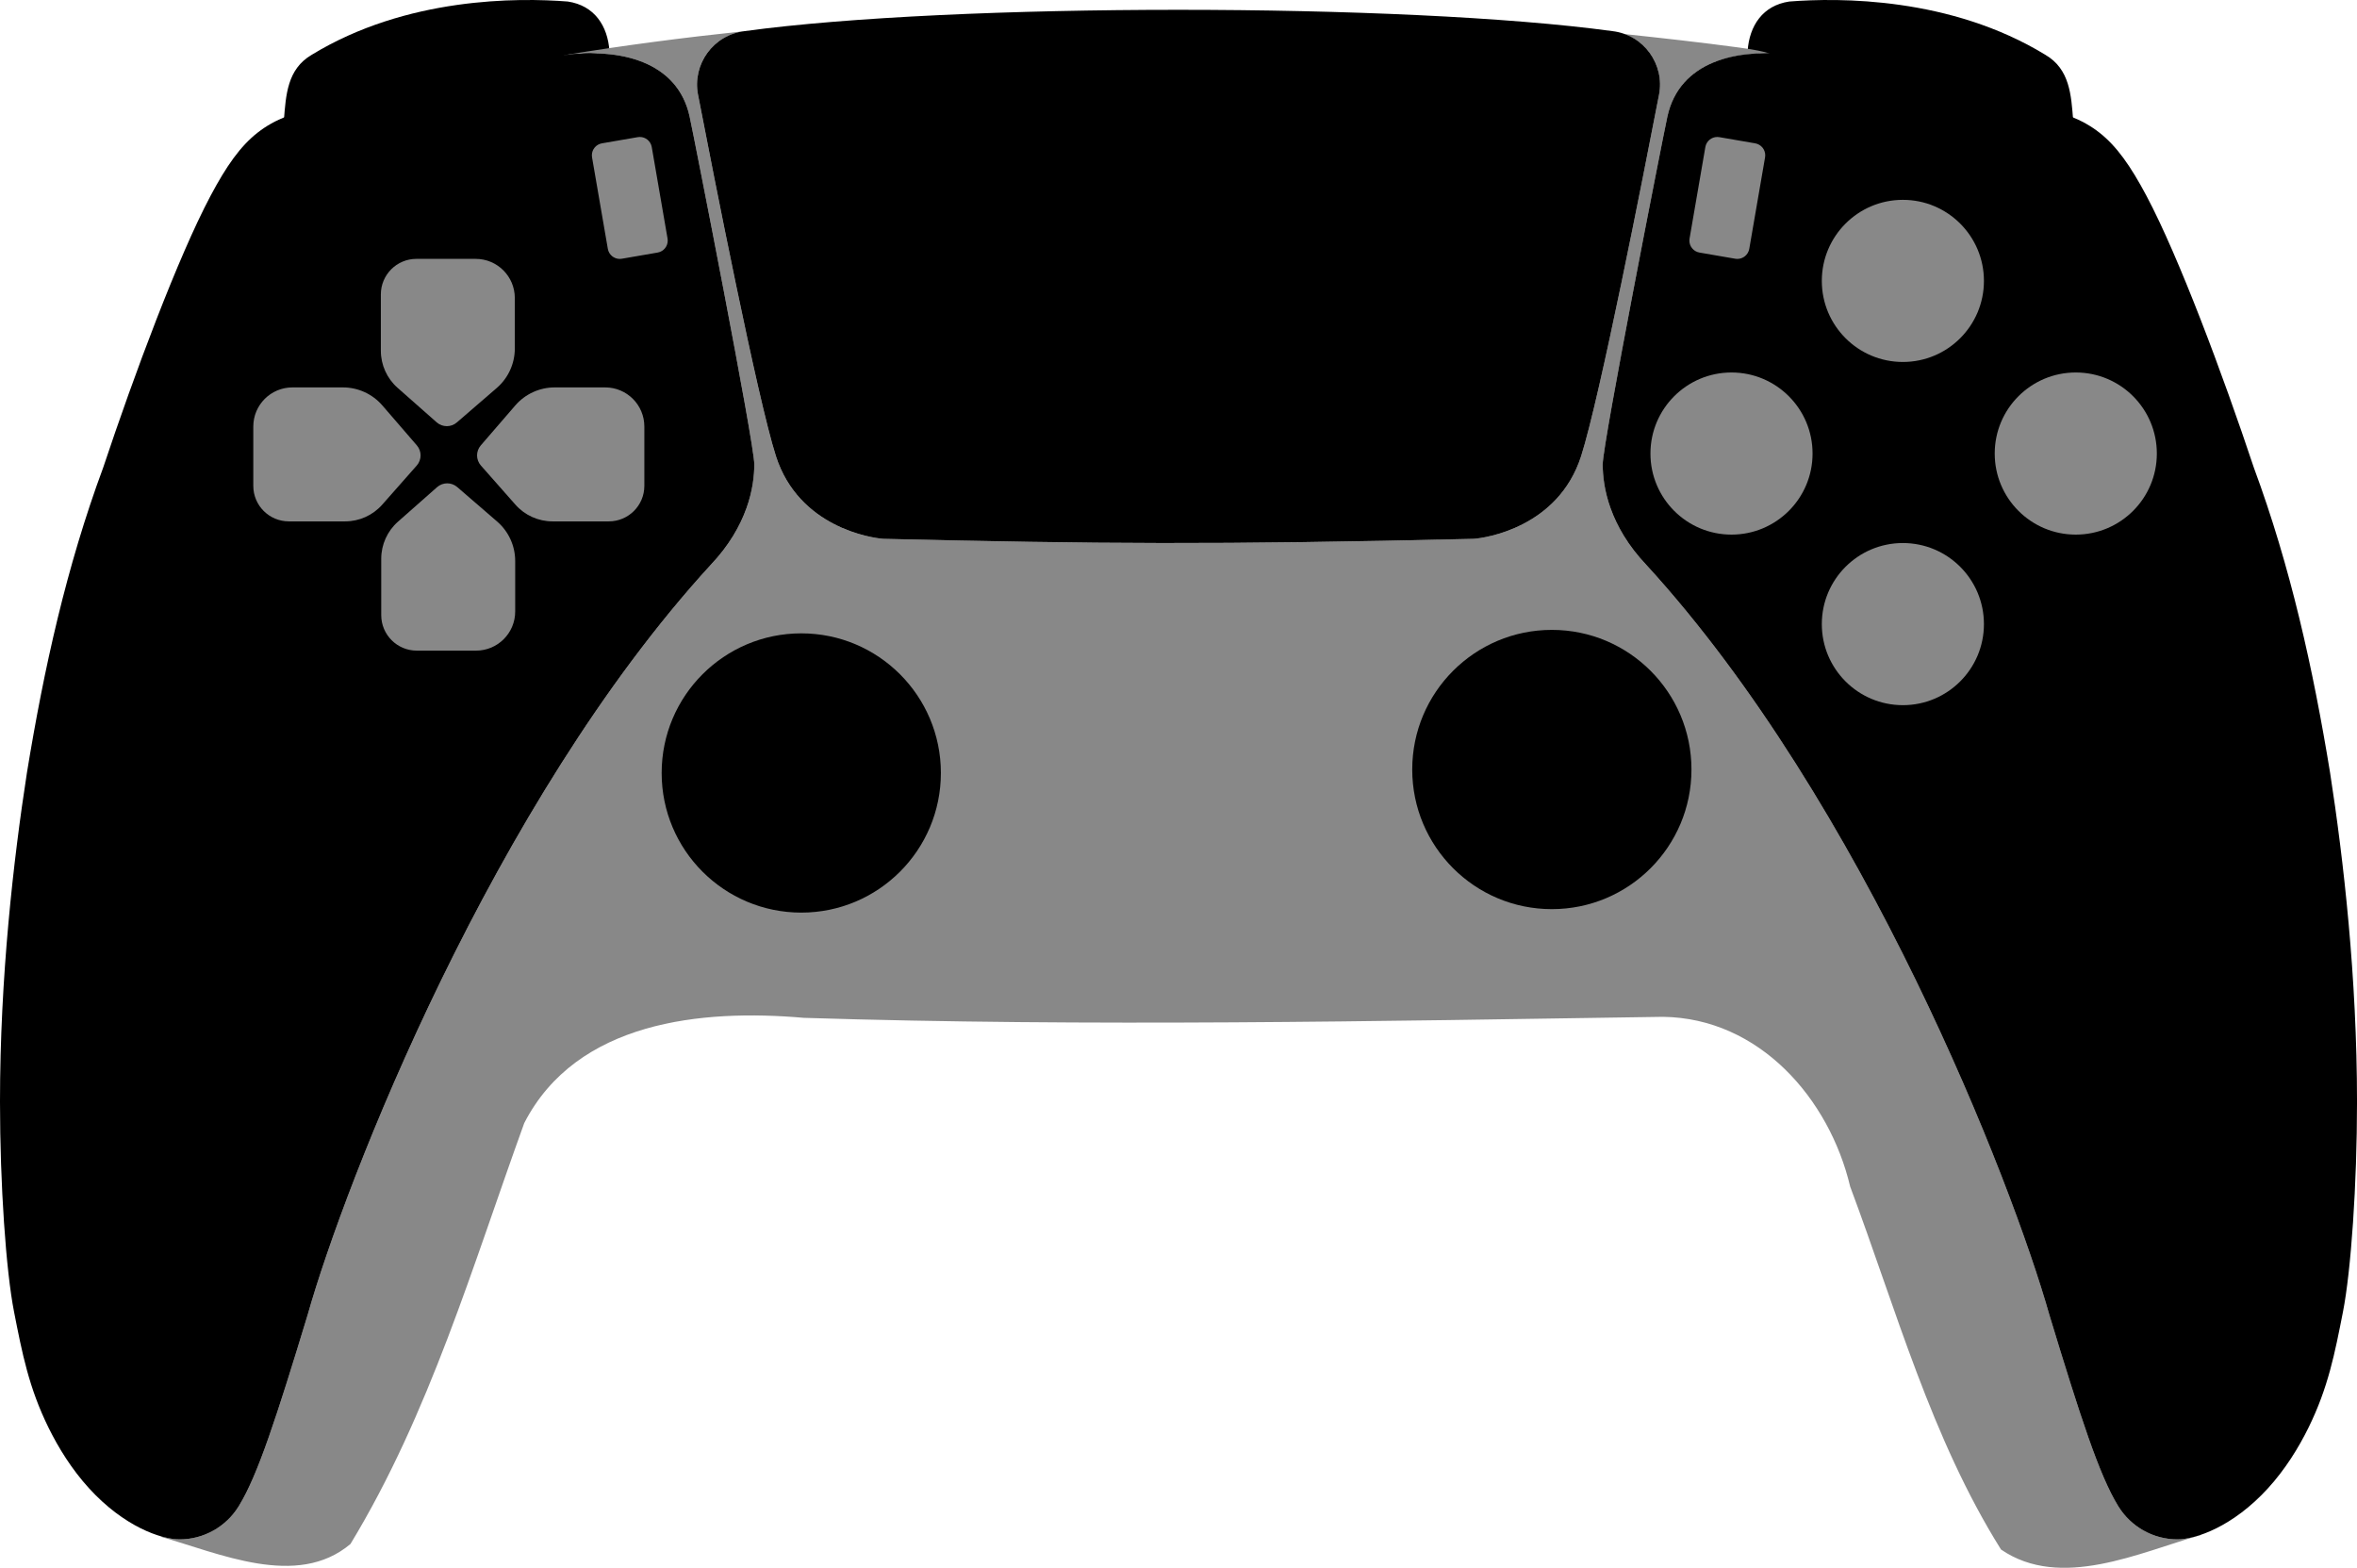 <?xml version="1.0" encoding="UTF-8"?>
<!-- Created with Inkscape (http://www.inkscape.org/) -->
<svg width="1536.3" height="1021.8" version="1.1" viewBox="0 0 1536.3 1021.8" xmlns="http://www.w3.org/2000/svg">
 <g>
  <path id="RightTrigger" d="m1333.2 35.743c15.941 9.322 16.797 26.28 18.092 42.564-7.562-3.171-16.15-5.668-26.539-7.856-38.219-8.046-97.024-20.563-155.9-32.701-9.597-1.759-19.884-3.057-29.754-4.498 1.128-16.477 9.86-29.691 27.156-32.256 32.319-2.551 105.17-3.014 166.95 34.746z"/>
  <path id="LeftTrigger" d="m203.14 35.743c-15.941 9.322-16.797 26.28-18.092 42.564 7.562-3.171 16.15-5.668 26.539-7.856 38.219-8.046 97.024-20.563 155.9-32.701 9.597-1.759 19.884-3.057 29.754-4.498-1.128-16.477-9.86-29.691-27.156-32.256-32.319-2.551-105.17-3.014-166.95 34.746z"/>
  <path id="MainBody" d="m485.1 20.329c-39.3 4.15-78.498 9.222-117.51 15.643 0.023 0.036 0.064 0.061 0.088 0.098 36.521-5.076 74.065 4 81.828 39.949 3.131 14.467 42.146 212.81 42.146 226.58 0.013 7.261-1.04 17.297-5.146 28.727-4.093 11.427-11.265 24.226-23.332 36.912-141.95 155.06-238.37 402.66-262.68 488.88-10.125 33.307-18.217 59.295-25.311 79.508-7.107 20.213-13.173 34.626-19.512 44.973-8.428 13.72-23.169 21.68-38.525 21.68-3.23 0-7.331-0.636-11.98-1.957-0.162 0.067-0.328 0.17-0.49 0.236 37.962 10.636 88.874 34.156 123.76 4.731 51.59-85.045 79.642-181.51 113.27-274.33 34.179-66.478 115.71-74.414 182.22-68.584 186.61 5.888 373.37 2.157 559.98-0.658 62.792 0.803 108.46 53.272 122.04 110.64 29.891 79.792 52.859 164.05 98.334 236.55 38.933 26.643 90.193 1.879 130.34-9.49-0.039-0.068-0.097-0.12-0.137-0.188-6.025 2.045-11.337 3.051-15.305 3.051-15.356 0-30.097-7.96-38.525-21.68-6.339-10.347-12.405-24.759-19.512-44.973-7.093-20.213-15.183-46.201-25.309-79.508-24.318-86.229-120.73-333.82-262.68-488.88-12.067-12.686-19.241-25.485-23.334-36.912-4.107-11.429-5.16-21.465-5.146-28.727 0-13.776 39.016-212.12 42.146-226.58 6.693-30.996 35.546-41.944 66.774-41.141-3.927-1.288-10.222-2.577-20.207-3.916-24.76-3.351-49.594-6.104-74.438-8.762 15.97 5.817 25.725 22.572 22.41 39.547-10.146 52.433-38.609 197.55-50.787 235.55-15.016 46.624-62.598 53.374-69.975 53.896-168.84 3.989-245.19 3.3-384.87 0-7.377-0.522-54.959-7.273-69.975-53.896-12.178-38.004-40.639-183.12-50.785-235.55-3.821-19.568 9.708-38.864 30.129-41.418z" fill="#888" stop-color="#000000"/>
 </g>
 <g>
  <path id="Top" d="m960.6 351.19c7.377-0.522 54.959-7.273 69.975-53.896 12.178-38.004 40.639-183.12 50.785-235.55 3.842-19.675-9.851-39.091-30.46-41.474-135.53-18.475-429.55-18.529-565.47 0-20.609 2.383-34.302 21.798-30.46 41.474 10.146 52.433 38.607 197.55 50.785 235.55 15.016 46.624 62.598 53.374 69.975 53.896 139.67 3.3 216.03 3.989 384.87 0z"/>
  <path id="RightBody" d="m1049.8 331.33c-4.107-11.429-5.16-21.467-5.147-28.728 0-13.776 39.016-212.12 42.147-226.58 7.777-36.014 45.44-45.069 82.023-39.933 58.876 12.138 117.68 24.656 155.9 32.701s53.369 19.326 74.443 59.026 49.659 116.22 69.889 176.95c23.898 64.517 38.65 131.15 49.691 198.83 8.777 56.575 17.559 133.39 17.561 214.52-1e-3 54.124-3.908 110.18-9.175 136.97s-9.623 49.387-22.512 75.507c-6.453 13.067-15.048 27.013-26.413 39.467-22.686 24.846-46.828 33.227-59.045 33.227-15.356 0-30.097-7.96-38.525-21.68-6.339-10.347-12.405-24.76-19.512-44.973-7.093-20.213-15.184-46.2-25.309-79.507-24.318-86.229-120.73-333.82-262.68-488.89-12.067-12.686-19.24-25.484-23.333-36.91z"/>
  <path id="LeftBody" d="m486.51 331.33c4.107-11.429 5.16-21.467 5.147-28.728 0-13.776-39.016-212.12-42.147-226.58-7.777-36.014-45.441-45.069-82.023-39.933-58.876 12.138-117.68 24.656-155.9 32.701-38.219 8.046-53.369 19.326-74.443 59.026s-49.659 116.22-69.889 176.95c-23.898 64.517-38.65 131.15-49.691 198.83-8.777 56.575-17.559 133.39-17.561 214.52 1e-3 54.124 3.908 110.18 9.175 136.97s9.623 49.387 22.512 75.507c6.453 13.067 15.048 27.013 26.413 39.467 22.686 24.846 46.828 33.227 59.045 33.227 15.356 0 30.097-7.96 38.525-21.68 6.339-10.347 12.405-24.76 19.512-44.973 7.093-20.213 15.184-46.2 25.309-79.507 24.318-86.229 120.73-333.82 262.68-488.89 12.067-12.686 19.24-25.484 23.333-36.91z"/>
 </g>
 <g>
  <path id="TopRightSpecial" d="m1132.4 168.75c-0.447 0-0.899-0.04-1.352-0.12l-23.341-4.027c-3.847-0.667-6.56-4-6.56-7.787 0-0.44 0.037-0.893 0.116-1.347l10.293-59.64c0.668-3.84 3.999-6.56 7.781-6.56 0.447 0 0.899 0.04 1.352 0.12l23.341 4.027c3.847 0.667 6.56 4 6.56 7.787 0 0.44-0.037 0.893-0.116 1.347l-10.293 59.64c-0.668 3.84-3.999 6.56-7.781 6.56z" fill="#888"/>
  <path id="TopLeftSpecial" d="m403.97 168.75c0.447 0 0.899-0.04 1.352-0.12l23.341-4.027c3.847-0.667 6.56-4 6.56-7.787 0-0.44-0.037-0.893-0.116-1.347l-10.293-59.64c-0.668-3.84-3.999-6.56-7.781-6.56-0.447 0-0.899 0.04-1.352 0.12l-23.341 4.027c-3.847 0.667-6.56 4-6.56 7.787 0 0.44 0.037 0.893 0.116 1.347l10.293 59.64c0.668 3.84 3.999 6.56 7.781 6.56z" fill="#888"/>
  <circle id="RightJoystick" cx="1011.5" cy="501.53" r="91.001" stroke-linecap="round" stroke-linejoin="round" stroke-width="4.351"/>
  <circle id="LeftJoystick" cx="522.27" cy="503.79" r="91.001" stroke-linecap="round" stroke-linejoin="round" stroke-width="4.351"/>
 </g>
 <g fill="#888">
  <g>
   <path id="DpadRight" d="m335.94 328.9c6.12 6.936 14.924 10.909 24.173 10.909h36.725c12.788-3e-3 23.151-10.365 23.153-23.153v-38.657c0-14.093-11.42-25.507-25.511-25.507h-32.891c-9.888 0-19.287 4.293-25.751 11.787l-22.456 26c-1.617 1.868-2.432 4.207-2.429 6.527 0 2.356 0.837 4.728 2.499 6.611z"/>
   <path id="DpadLeft" d="m249.15 328.9c-6.12 6.936-14.924 10.909-24.173 10.909h-36.725c-12.788-3e-3 -23.151-10.365-23.153-23.153v-38.657c0-14.093 11.42-25.507 25.511-25.507h32.891c9.888 0 19.287 4.293 25.751 11.787l22.456 26c1.617 1.868 2.432 4.207 2.429 6.527 0 2.356-0.837 4.728-2.499 6.611z"/>
   <path id="DpadDown" d="m259.4 340c-6.936 6.12-10.909 14.924-10.909 24.173v36.725c3e-3 12.788 10.365 23.151 23.153 23.153h38.657c14.093 0 25.507-11.42 25.507-25.511v-32.891c0-9.888-4.293-19.287-11.787-25.751l-26-22.456c-1.868-1.617-4.207-2.432-6.527-2.429-2.356 0-4.728 0.837-6.611 2.499z"/>
   <path id="DpadUp" d="m259.15 252.77c-6.936-6.12-10.909-14.924-10.909-24.173v-36.725c3e-3 -12.788 10.365-23.151 23.153-23.153h38.657c14.093 0 25.507 11.42 25.507 25.511v32.891c0 9.888-4.293 19.287-11.787 25.751l-26 22.456c-1.868 1.617-4.207 2.432-6.527 2.429-2.356 0-4.728-0.837-6.611-2.499z"/>
  </g>
  <g stroke-linecap="round" stroke-linejoin="round" stroke-width=".959">
   <circle id="Square" cx="1128.6" cy="295.6" r="52.833"/>
   <circle id="Triangle" cx="1240.3" cy="183.08" r="52.833"/>
   <circle id="Circle" cx="1353" cy="295.6" r="52.833"/>
   <ellipse id="X" cx="1240.3" cy="406.76" rx="52.833" ry="52.833"/>
  </g>
 </g>
</svg>
